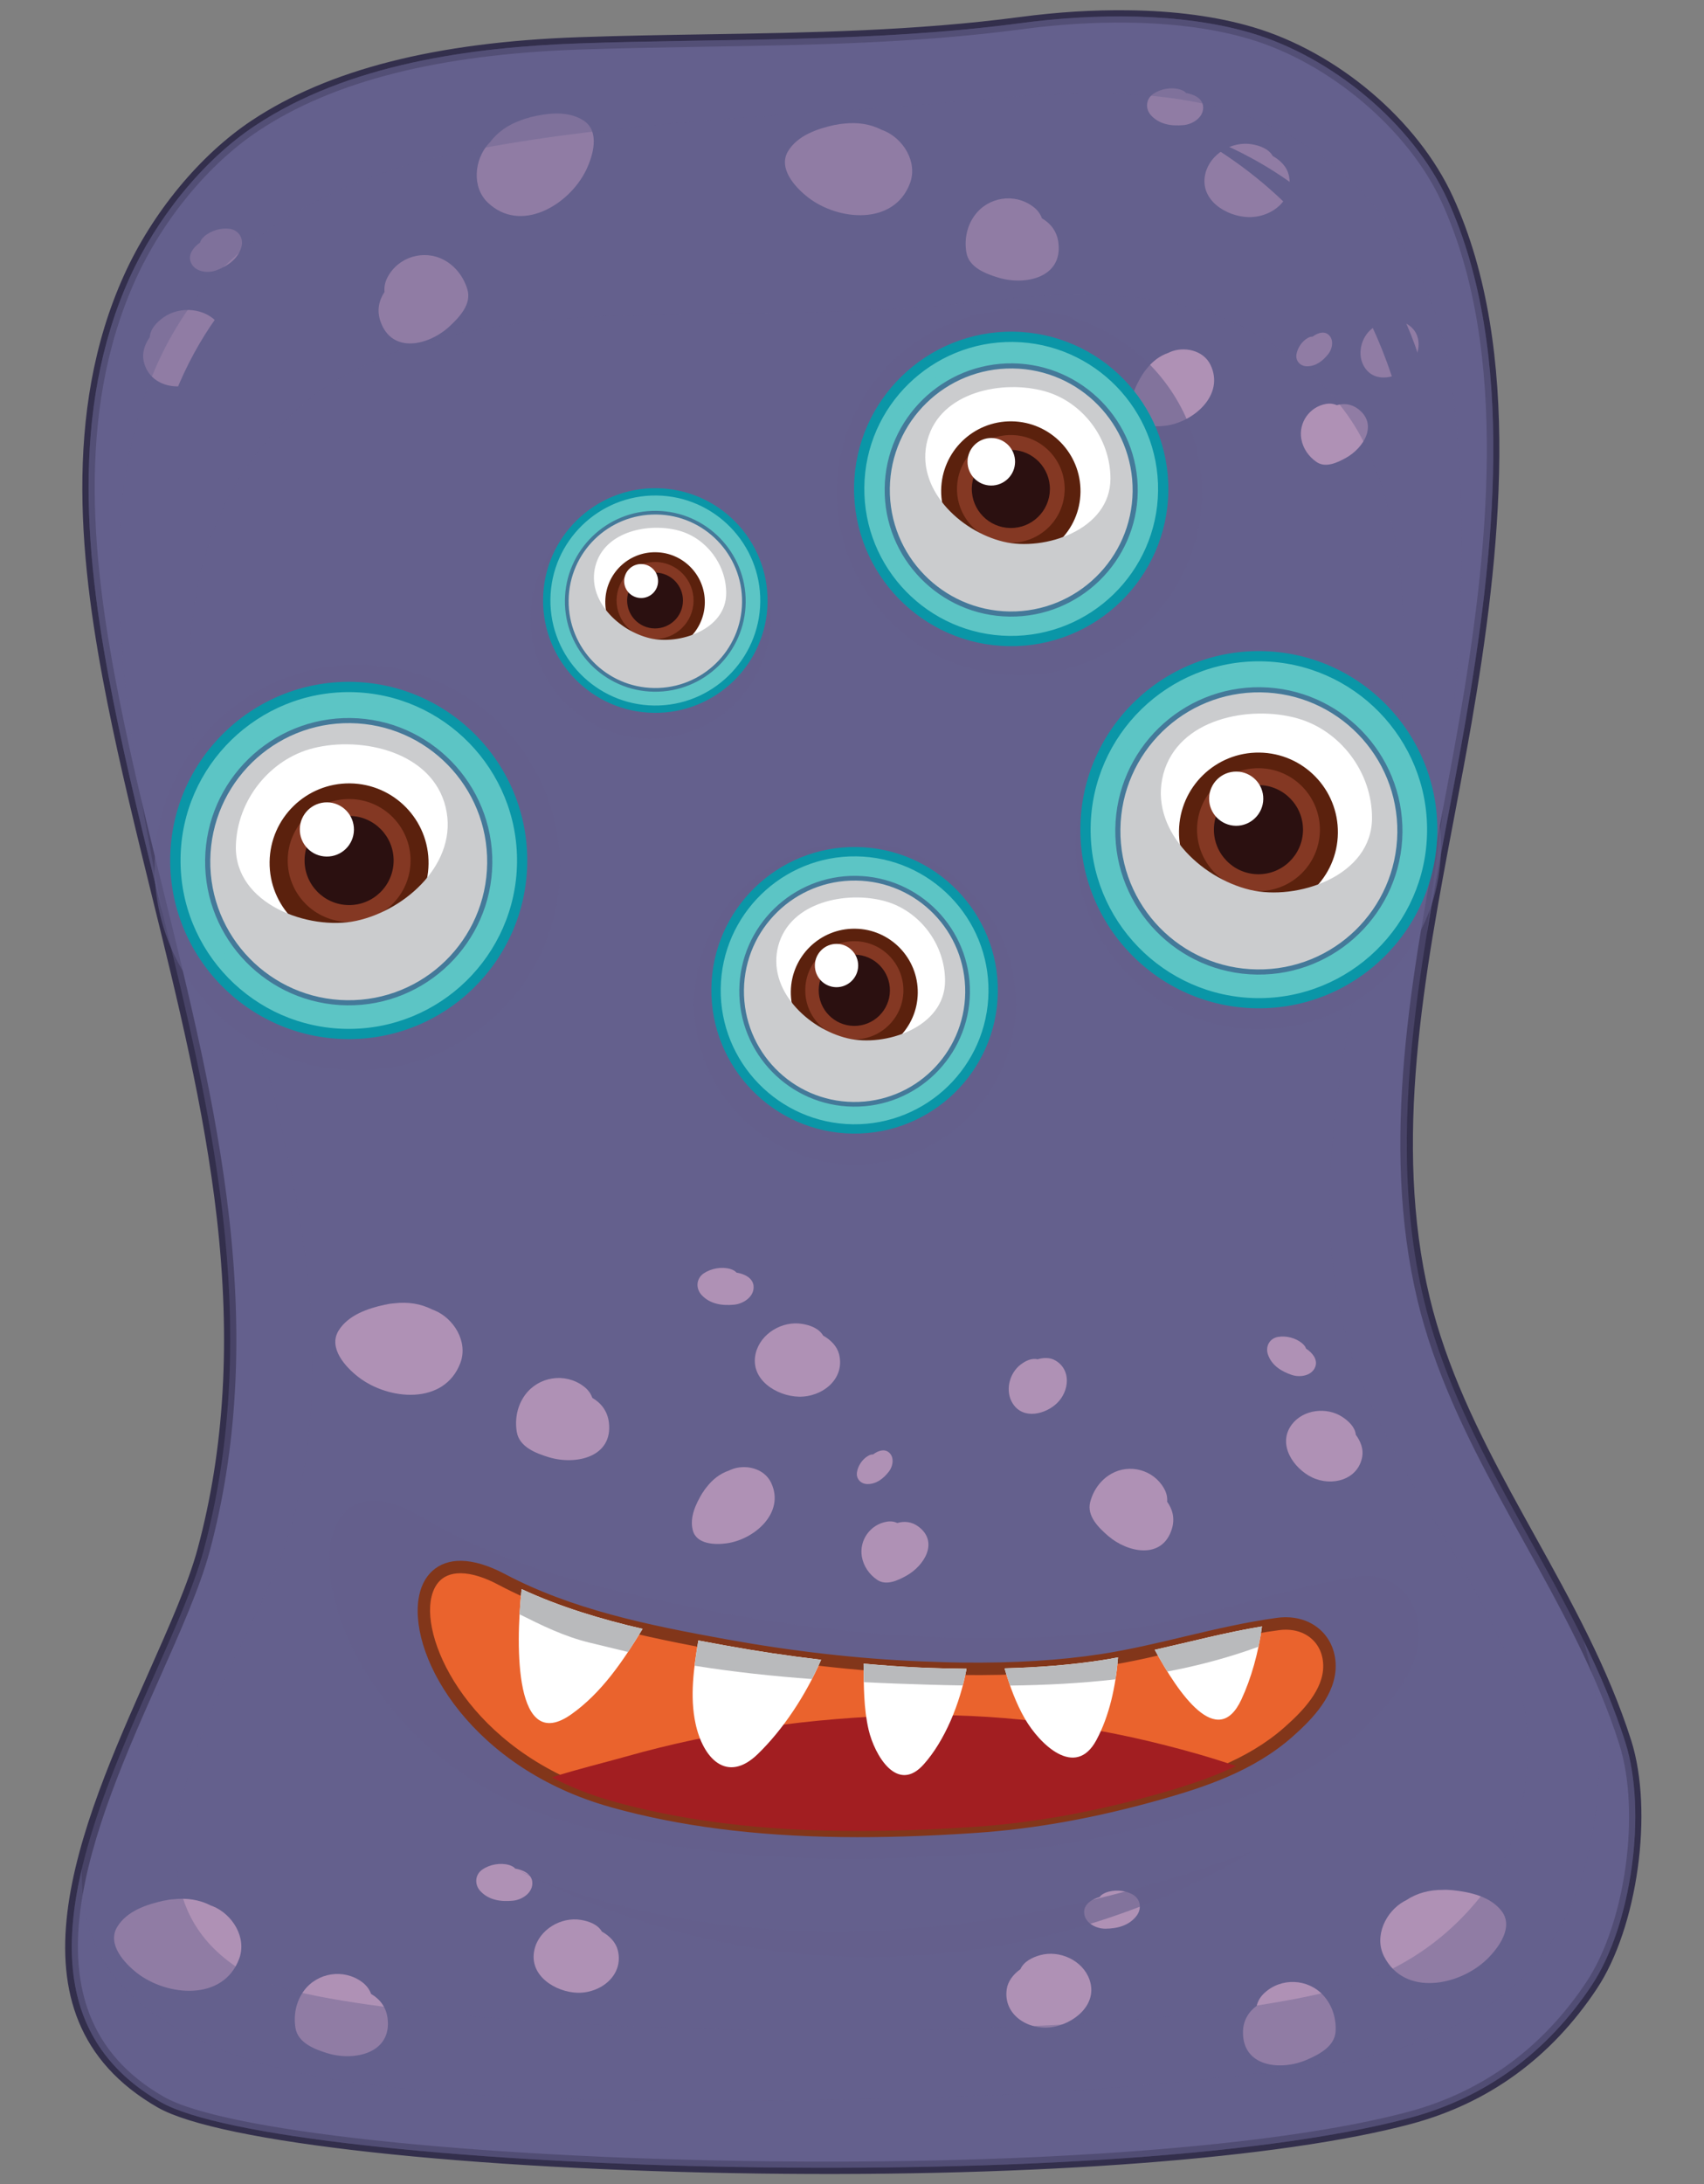 <?xml version="1.0" encoding="utf-8"?>
<!-- Generator: Adobe Illustrator 25.3.1, SVG Export Plug-In . SVG Version: 6.00 Build 0)  -->
<svg version="1.1" id="Layer_1" xmlns="http://www.w3.org/2000/svg" xmlns:xlink="http://www.w3.org/1999/xlink" x="0px" y="0px"
	 viewBox="0 0 390.35 500" style="enable-background:new 0 0 390.35 500;" xml:space="preserve">
<rect x="0" y="0" width="390.35" height="500" fill="#808080" stroke="none"/>
<style type="text/css">
	.st0{fill:#64608D;}
	.st1{fill:#332F4C;}
	.st2{opacity:0.6;fill:#64608D;}
	.st3{fill:#EA632D;}
	.st4{fill:#82361A;}
	.st5{fill:#A21E21;}
	.st6{fill:#FFFFFF;}
	.st7{fill:#B9BABC;}
	.st8{fill:#AF91B5;}
	.st9{opacity:0.7;}
	.st10{opacity:0.8;fill:#64608D;}
	.st11{opacity:0.7;fill:#64608D;}
	.st12{fill:#5CC5C5;}
	.st13{fill:#0A96A7;}
	.st14{fill:#447999;}
	.st15{fill:#5B210D;}
	.st16{fill:#843823;}
	.st17{fill:#2B1010;}
	.st18{fill:#CBCCCE;}
</style>
<g>
	<g>
		<g>
			<g>
				<g>
					<path class="st0" d="M344.84,342.21c-7.78-14.35-14.92-28.96-18.73-44.97c-10.19-42.81,2.29-89.73,9.59-131.97
						c6.38-36.88,12.04-84.34-4.13-119.63c-7.99-17.43-26.51-32.67-45.03-38.11c-16.15-4.74-36.09-4.43-52.64-2.24
						c-33.68,4.49-67.3,3.46-101.12,4.64c-24.91,0.87-53.12,4.75-74.35,18.85c-12.16,8.08-22.69,21.47-28.71,34.78
						c-13.79,30.49-10.07,65.15-3.74,96.96c7.85,39.45,20.5,78.01,25.1,118.07c2.92,25.54,2.29,51.34-4.42,76.25
						c-9.01,33.46-56.87,99.33-9.84,126.37c27.44,15.77,215.74,22.38,286.08,3.63c17.59-4.69,31.64-15.14,41.76-30.39
						c9.12-13.74,12.7-39.78,7.68-55.6C365.96,378.77,354.86,360.71,344.84,342.21z"/>
					<path class="st1" d="M174.19,497.57c0,0,0,0-0.01,0c-67.3-0.87-124.07-7.1-138.07-15.14c-36.88-21.2-17.58-64.63-2.07-99.53
						c4.69-10.56,9.13-20.53,11.25-28.43c6.15-22.87,7.58-47.64,4.37-75.73c-2.86-25.01-8.99-49.88-14.93-73.92
						c-3.54-14.39-7.21-29.27-10.15-44.03c-6.11-30.68-10.42-66.31,3.84-97.82c6.47-14.29,17.39-27.51,29.22-35.37
						C75.25,15.9,99.82,9.65,132.73,8.51c9.67-0.34,19.48-0.5,28.96-0.65c23.63-0.38,48.05-0.79,72.01-3.97
						c8.44-1.12,16.75-1.64,24.69-1.54c10.78,0.13,20.38,1.43,28.54,3.83c19.43,5.7,37.87,21.33,45.92,38.89
						c16.14,35.19,10.75,82.86,4.25,120.46c-1.2,6.91-2.54,13.97-3.89,21.11c-6.97,36.76-14.17,74.78-5.72,110.28
						c3.85,16.14,11.21,30.99,18.59,44.62c1.83,3.37,3.69,6.72,5.55,10.08c8.25,14.87,16.79,30.25,22.05,46.82
						c5.14,16.21,1.47,42.75-7.86,56.8c-10.49,15.81-24.82,26.23-42.59,30.98C293.51,494.14,237.77,498.39,174.19,497.57z
						 M258.36,5.18c-7.81-0.11-15.99,0.41-24.28,1.52c-24.14,3.21-48.64,3.6-72.35,3.99c-9.47,0.16-19.27,0.32-28.92,0.65
						c-32.37,1.12-56.45,7.22-73.61,18.61C47.8,37.53,37.26,50.3,30.99,64.14c-13.92,30.77-9.65,65.85-3.63,96.1
						c2.92,14.7,6.57,29.55,10.12,43.9c5.94,24.14,12.1,49.1,14.98,74.29c3.25,28.45,1.8,53.56-4.45,76.77
						c-2.19,8.12-6.66,18.19-11.4,28.85c-15.05,33.86-33.78,76,0.88,95.93c13.62,7.82,69.84,13.89,136.7,14.76
						c63.36,0.81,118.79-3.39,148.3-11.27c17.08-4.55,30.86-14.6,40.95-29.8c8.93-13.45,12.44-38.87,7.5-54.38
						c-5.17-16.29-13.64-31.54-21.82-46.3c-1.87-3.36-3.73-6.73-5.56-10.1c-7.48-13.81-14.94-28.84-18.87-45.32
						c-8.59-36.09-1.32-74.41,5.69-111.47c1.35-7.11,2.69-14.16,3.88-21.06c6.45-37.19,11.79-84.3-4.02-118.8
						c-7.61-16.6-25.76-31.95-44.15-37.35C278.22,6.56,268.88,5.32,258.36,5.18z"/>
				</g>
				<path class="st2" d="M212.01,374.63c-18.04-0.81-36.04-3.23-53.73-6.82c-20.77-4.21-42.48-9.13-61.3-20.36
					c-35.57-21.21-28.23,50.51,30.37,68.92c32.12,10.08,66.73,10.31,99.8,7.78c17.27-1.32,34.19-5.05,50.82-10.4
					c12.89-4.13,25.62-9.08,35.81-19.29c5.17-5.19,11.35-12.28,11.26-20.66c-0.08-8.91-6.56-14.02-14.1-12.88
					c-16.39,2.46-32.18,8.47-48.51,11.33C245.84,375.14,228.75,375.4,212.01,374.63z"/>
				<g>
					<g>
						<g>
							<path class="st3" d="M210.62,381.74c-14.99-0.63-29.96-2.44-44.66-5.1c-17.27-3.12-35.32-6.77-50.96-15.05
								c-29.58-15.65-23.39,37.13,25.32,50.74c26.71,7.47,55.47,7.7,82.94,5.86c14.36-0.96,28.41-3.68,42.22-7.59
								c10.7-3.02,21.27-6.66,29.72-14.16c4.3-3.79,9.42-9.02,9.34-15.18c-0.09-6.54-5.46-10.32-11.73-9.49
								c-13.63,1.79-26.73,6.19-40.3,8.27C238.72,382.15,224.54,382.33,210.62,381.74z"/>
							<path class="st4" d="M192.8,420.54c-20.03-0.26-37.32-2.49-52.86-6.83c-31.51-8.81-46.06-33.71-44.08-47.55
								c0.81-5.62,4.46-8.93,9.78-8.86c2.91,0.04,6.29,1.05,10.03,3.03c15.29,8.09,32.63,11.67,50.55,14.91
								c15.28,2.77,30.24,4.48,44.47,5.07c3.16,0.12,6.33,0.24,9.51,0.28c12.06,0.15,22.55-0.49,32.1-1.95
								c6.32-0.98,12.69-2.48,18.82-3.95c6.99-1.65,14.22-3.37,21.51-4.35c7.51-0.97,13.25,3.85,13.35,10.9
								c0.08,6.64-5.2,12.18-9.82,16.26c-9,7.99-20.35,11.65-30.27,14.46c-14.97,4.22-28.87,6.73-42.52,7.64
								C212.11,420.36,202.11,420.66,192.8,420.54z M105.6,360.15c-4.96-0.07-6.51,3.45-6.95,6.43
								c-1.62,11.26,11.05,35.74,42.05,44.4c15.3,4.27,32.34,6.48,52.12,6.73c9.24,0.12,19.17-0.19,30.35-0.93
								c13.44-0.9,27.17-3.36,41.93-7.54c9.63-2.71,20.6-6.26,29.17-13.85c4.16-3.67,8.93-8.61,8.85-14.1
								c-0.07-5.37-4.35-8.89-10.14-8.11c-7.15,0.94-14.29,2.63-21.22,4.29c-6.19,1.48-12.61,3-19.04,3.99
								c-9.71,1.49-20.37,2.14-32.58,1.98c-3.21-0.04-6.41-0.14-9.6-0.28c-14.35-0.6-29.44-2.32-44.85-5.11
								c-18.14-3.29-35.73-6.92-51.37-15.19C111.01,361.08,108.06,360.18,105.6,360.15z"/>
						</g>
						<path class="st5" d="M266.43,399.39c-19.16-4.84-38.94-7.22-58.73-6.72c-21.72,0.54-43.56,3.54-64.48,9.49
							c-4.59,1.3-10.66,2.75-16.83,4.7c4.19,2.17,8.81,4.05,13.93,5.48c26.71,7.47,55.47,7.7,82.94,5.86
							c14.36-0.96,28.41-3.68,42.22-7.59c6.05-1.71,12.06-3.65,17.67-6.33C277.48,402.33,271.79,400.74,266.43,399.39z"/>
						<g>
							<path class="st6" d="M130.83,392.47c6.94-4.89,11.89-12.19,16.37-19.59c-9.52-2.2-18.93-5.03-27.71-9.1
								C118.04,377.37,117.98,401.51,130.83,392.47z"/>
							<path class="st6" d="M159.32,394.5c1.71,8.05,7.2,13.86,14.24,7.07c5.78-5.58,11.05-13.52,14.54-21.62
								c-7.43-0.86-14.81-1.97-22.13-3.3c-1.98-0.36-3.99-0.73-6-1.11C158.91,381.91,158.01,388.39,159.32,394.5z"/>
							<path class="st6" d="M198.99,396.02c1.35,5.72,6.53,14.71,12.62,7.87c4.81-5.38,8.31-13.86,9.81-21.88
								c-3.61-0.04-7.21-0.12-10.79-0.28c-4.28-0.19-8.54-0.51-12.81-0.89C197.87,385.94,197.84,391.08,198.99,396.02z"/>
							<path class="st6" d="M234.8,393.48c3.32,5.74,11.55,13.85,16.37,4.84c2.94-5.49,4.42-12.2,4.95-18.92
								c-1.2,0.22-2.4,0.45-3.61,0.63c-7.38,1.14-14.88,1.68-22.39,1.88C231.31,385.95,232.73,389.9,234.8,393.48z"/>
							<path class="st6" d="M284.37,389.06c2.26-4.84,3.92-10.77,4.72-16.74c-8.26,1.36-16.39,3.52-24.56,5.35
								C269.97,387.7,278.91,400.74,284.37,389.06z"/>
						</g>
					</g>
					<g>
						<path class="st7" d="M135,376.02c2.95,0.71,5.91,1.44,8.87,2.15c1.15-1.74,2.25-3.52,3.33-5.29
							c-9.52-2.2-18.93-5.03-27.71-9.1c-0.2,1.77-0.36,3.72-0.48,5.76C124.11,372.08,129.14,374.59,135,376.02z"/>
						<path class="st7" d="M185.99,384.37c0.75-1.46,1.47-2.94,2.11-4.42c-7.43-0.86-14.81-1.97-22.13-3.3
							c-1.98-0.36-3.99-0.73-6-1.11c-0.32,1.92-0.62,3.84-0.84,5.78C168.03,382.75,177.01,383.7,185.99,384.37z"/>
						<path class="st7" d="M212.89,385.66c2.54,0.08,5.1,0.13,7.65,0.17c0.34-1.27,0.65-2.56,0.88-3.81
							c-3.61-0.04-7.21-0.12-10.79-0.28c-4.28-0.19-8.54-0.51-12.81-0.89c0.02,1.41,0.04,2.82,0.07,4.23
							C202.87,385.33,207.88,385.51,212.89,385.66z"/>
						<path class="st7" d="M255.54,384.43c0.25-1.66,0.45-3.33,0.58-5.02c-1.2,0.22-2.4,0.45-3.61,0.63
							c-7.38,1.14-14.88,1.68-22.39,1.88c0.38,1.33,0.82,2.64,1.28,3.94C239.49,385.76,247.56,385.35,255.54,384.43z"/>
						<path class="st7" d="M288.29,376.97c0.33-1.54,0.6-3.08,0.8-4.65c-8.26,1.36-16.39,3.52-24.56,5.35
							c0.88,1.62,1.84,3.33,2.88,4.98C274.5,381.31,281.48,379.45,288.29,376.97z"/>
					</g>
				</g>
			</g>
		</g>
		<path class="st8" d="M176.64,339.42c-1.62-3.41-6.11-4.35-9.33-2.93c-0.1,0.04-0.22,0.11-0.33,0.15
			c-2.08,0.71-3.75,2.05-5.08,3.76c-0.32,0.37-0.6,0.77-0.84,1.17c-0.04,0.07-0.09,0.12-0.13,0.16c-1.52,2.5-3.01,5.62-2.22,8.6
			c0.85,3.24,5.17,3.34,7.81,2.96C172.87,352.39,179.9,346.25,176.64,339.42z"/>
		<path class="st8" d="M203.55,332.42c-1.04-0.8-2.48-0.29-3.54,0.53c-0.31-0.04-0.7,0.07-1.15,0.33c-1.31,0.75-2.29,2.23-2.54,3.69
			c-0.27,1.52,0.85,2.74,2.35,2.76c2.06,0.04,3.67-1.23,4.9-2.79C204.58,335.69,204.97,333.51,203.55,332.42z"/>
		<path class="st8" d="M210.41,349.48c-1.55-1.16-3.25-1.3-4.85-0.84c-0.69-0.32-1.5-0.45-2.43-0.29c-3.8,0.63-6.34,4.27-5.7,8
			c0.38,2.19,1.7,4.07,3.5,5.3c2.09,1.43,4.8,0.13,6.73-0.95C211.73,358.42,215.09,353,210.41,349.48z"/>
		<path class="st8" d="M241.75,311.43c-1.18-0.69-2.64-0.68-4.08-0.26c-1.36-0.34-2.76,0.38-3.83,1.18
			c-2.69,2.02-3.66,6.15-1.82,8.98c2.42,3.75,7.54,2.41,10.16-0.16C244.96,318.43,245.45,313.57,241.75,311.43z"/>
		<path class="st8" d="M301.35,312.75c0.5-1.61-0.74-3.1-2.18-4.04c-0.09-0.38-0.39-0.79-0.9-1.22c-1.47-1.23-3.68-1.77-5.53-1.44
			c-1.93,0.35-2.91,2.21-2.28,4.03c0.85,2.49,3.08,3.87,5.47,4.67C297.88,315.4,300.66,314.92,301.35,312.75z"/>
		<path class="st8" d="M268.46,349.97c0.72-2.38,0.15-4.47-1.09-6.19c0.08-0.97-0.12-2-0.71-3.04c-2.42-4.29-7.9-5.75-12.1-3.35
			c-2.46,1.4-4.14,3.8-4.83,6.51c-0.79,3.14,1.94,5.81,4.07,7.66C258.3,355.47,266.28,357.12,268.46,349.97z"/>
		<path class="st8" d="M312.06,333.46c0.3-1.73-0.34-3.47-1.47-5.01c-0.18-1.77-1.66-3.15-3.08-4.08
			c-3.59-2.37-8.97-1.72-11.57,1.71c-3.45,4.56,0.41,10.11,4.64,12.13C305.06,340.36,311.11,338.81,312.06,333.46z"/>
		<path class="st8" d="M105.47,311.98c1.8-4.86-1.53-10.21-6-12.04c-0.15-0.05-0.32-0.11-0.46-0.17c-2.68-1.37-5.61-1.76-8.58-1.43
			c-0.67,0.04-1.33,0.13-1.96,0.29c-0.1,0.02-0.2,0.02-0.29,0.04c-3.93,0.85-8.43,2.37-10.64,5.97c-2.39,3.96,1.62,8.31,4.53,10.57
			C89.02,320.61,101.82,321.72,105.47,311.98z"/>
		<path class="st8" d="M172.62,294.32c-0.21-1.79-2.08-2.7-3.91-3c-0.27-0.34-0.75-0.62-1.42-0.83c-1.99-0.57-4.4-0.12-6.07,1
			c-1.75,1.19-1.89,3.46-0.49,4.97c1.94,2.09,4.72,2.47,7.44,2.21C170.37,298.46,172.89,296.76,172.62,294.32z"/>
		<path class="st8" d="M139.48,325.61c-0.33-2.64-1.82-4.45-3.79-5.61c-0.34-0.98-0.99-1.91-2.04-2.68c-4.25-3.16-10.27-2.2-13.36,2
			c-1.8,2.45-2.4,5.56-1.9,8.5c0.58,3.45,4.45,4.89,7.34,5.77C131.89,335.46,140.46,333.59,139.48,325.61z"/>
		<path class="st8" d="M192.22,310.03c-0.46-1.83-1.87-3.27-3.66-4.29c-0.96-1.66-3.01-2.39-4.82-2.68
			c-4.55-0.75-9.57,2.24-10.63,6.77c-1.4,5.98,4.82,9.77,9.87,9.9C188.34,319.85,193.62,315.72,192.22,310.03z"/>
		<path class="st8" d="M277.31,83.55c-1.61-3.4-6.11-4.35-9.32-2.94c-0.1,0.04-0.21,0.11-0.33,0.16c-2.08,0.71-3.74,2.04-5.07,3.76
			c-0.32,0.38-0.6,0.76-0.85,1.17c-0.03,0.07-0.08,0.12-0.12,0.18c-1.52,2.49-3.01,5.62-2.22,8.58c0.85,3.26,5.17,3.34,7.81,2.97
			C273.55,96.51,280.57,90.37,277.31,83.55z"/>
		<path class="st8" d="M304.23,76.54c-1.04-0.79-2.48-0.28-3.55,0.53c-0.32-0.04-0.7,0.07-1.15,0.33c-1.3,0.75-2.28,2.24-2.54,3.69
			c-0.26,1.5,0.85,2.73,2.36,2.76c2.07,0.04,3.67-1.23,4.91-2.78C305.26,79.82,305.65,77.64,304.23,76.54z"/>
		<path class="st8" d="M311.09,93.6c-1.56-1.16-3.25-1.3-4.85-0.85c-0.69-0.31-1.51-0.44-2.44-0.29c-3.8,0.64-6.34,4.27-5.7,8
			c0.37,2.19,1.7,4.07,3.49,5.3c2.09,1.43,4.8,0.13,6.73-0.94C312.41,102.55,315.77,97.12,311.09,93.6z"/>
		<path class="st8" d="M322.34,74.2c-1.19-0.67-2.64-0.67-4.08-0.26c-1.35-0.33-2.76,0.39-3.83,1.18c-2.7,2.01-3.66,6.14-1.83,8.97
			c2.43,3.77,7.55,2.41,10.17-0.16C325.54,81.2,326.03,76.34,322.34,74.2z"/>
		<path class="st8" d="M208.46,41.95c1.81-4.86-1.53-10.2-5.99-12.05c-0.15-0.04-0.34-0.11-0.47-0.17
			c-2.69-1.38-5.61-1.76-8.58-1.44c-0.67,0.04-1.33,0.14-1.96,0.28c-0.1,0.02-0.2,0.02-0.29,0.04c-3.91,0.86-8.42,2.37-10.63,5.98
			c-2.39,3.96,1.63,8.31,4.53,10.57C192.01,50.58,204.8,51.69,208.46,41.95z"/>
		<path class="st8" d="M275.6,24.3c-0.19-1.79-2.08-2.71-3.9-3.01c-0.26-0.34-0.74-0.61-1.43-0.82c-1.98-0.58-4.39-0.13-6.07,1.01
			c-1.74,1.19-1.89,3.46-0.49,4.96c1.94,2.08,4.72,2.46,7.43,2.2C273.35,28.43,275.87,26.74,275.6,24.3z"/>
		<path class="st8" d="M242.46,55.58c-0.32-2.65-1.81-4.45-3.78-5.61c-0.34-0.97-0.99-1.91-2.04-2.68c-4.25-3.17-10.27-2.21-13.35,2
			c-1.81,2.45-2.41,5.55-1.91,8.51c0.58,3.45,4.45,4.88,7.34,5.76C234.88,65.43,243.45,63.56,242.46,55.58z"/>
		<path class="st8" d="M295.21,39.99c-0.46-1.83-1.86-3.27-3.65-4.28c-0.96-1.67-3-2.39-4.82-2.69c-4.55-0.75-9.57,2.24-10.63,6.77
			c-1.4,5.99,4.82,9.78,9.87,9.91C291.33,49.84,296.61,45.69,295.21,39.99z"/>
		<path class="st8" d="M54.78,448.42c1.82-4.85-1.53-10.2-6-12.03c-0.14-0.06-0.32-0.12-0.46-0.17c-2.69-1.38-5.61-1.78-8.57-1.44
			c-0.67,0.03-1.33,0.13-1.97,0.28c-0.1,0.02-0.19,0.02-0.28,0.04c-3.92,0.86-8.44,2.37-10.64,5.99c-2.4,3.95,1.62,8.3,4.52,10.57
			C38.34,457.05,51.12,458.15,54.78,448.42z"/>
		<path class="st8" d="M121.93,430.76c-0.2-1.79-2.09-2.71-3.91-3c-0.26-0.35-0.75-0.62-1.42-0.83c-1.99-0.56-4.39-0.12-6.07,1.02
			c-1.74,1.18-1.89,3.45-0.48,4.97c1.94,2.08,4.72,2.46,7.43,2.19C119.67,434.91,122.2,433.21,121.93,430.76z"/>
		<path class="st8" d="M88.79,462.05c-0.33-2.64-1.81-4.45-3.79-5.61c-0.34-0.98-1-1.91-2.03-2.69c-4.25-3.16-10.28-2.2-13.37,2
			c-1.79,2.46-2.4,5.56-1.91,8.52c0.59,3.44,4.46,4.88,7.36,5.77C81.21,471.9,89.77,470.04,88.79,462.05z"/>
		<path class="st8" d="M141.53,446.47c-0.45-1.83-1.86-3.29-3.65-4.29c-0.96-1.66-3-2.38-4.82-2.68c-4.57-0.75-9.57,2.24-10.62,6.77
			c-1.41,5.98,4.82,9.77,9.87,9.91C137.65,456.31,142.93,452.16,141.53,446.47z"/>
		<path class="st8" d="M340.66,448.48c2.63-2.57,6.15-7.33,3.33-11c-2.58-3.35-7.24-4.36-11.23-4.78c-0.09-0.02-0.19,0-0.29-0.02
			c-0.64-0.06-1.31-0.09-1.98-0.05c-3-0.01-5.86,0.7-8.37,2.37c-0.13,0.08-0.3,0.15-0.43,0.22c-4.24,2.33-6.98,8.01-4.64,12.63
			C321.75,457.12,334.34,454.62,340.66,448.48z"/>
		<path class="st8" d="M248.35,437.7c0-1.82,1.78-2.94,3.56-3.43c0.22-0.38,0.67-0.7,1.32-0.98c1.91-0.78,4.35-0.61,6.14,0.34
			c1.87,0.99,2.26,3.23,1.03,4.89c-1.7,2.27-4.41,2.97-7.13,3C251.06,441.55,248.35,440.14,248.35,437.7z"/>
		<path class="st8" d="M299.28,471.56c2.79-1.2,6.48-3.05,6.68-6.54c0.17-2.98-0.77-5.99-2.83-8.26c-3.52-3.82-9.62-4.12-13.5-0.51
			c-0.95,0.89-1.5,1.88-1.74,2.91c-1.83,1.35-3.11,3.32-3.15,5.98C284.64,473.18,293.35,474.09,299.28,471.56z"/>
		<path class="st8" d="M230.61,455.44c0.25-1.87,1.48-3.45,3.15-4.66c0.77-1.75,2.73-2.71,4.5-3.2c4.46-1.24,9.75,1.17,11.31,5.57
			c2.06,5.79-3.71,10.24-8.73,10.92C235.55,464.8,229.83,461.26,230.61,455.44z"/>
		<path class="st8" d="M134.21,39.05c1.62-3.3,3.34-8.98-0.56-11.48c-3.56-2.29-8.27-1.68-12.18-0.74c-0.09,0.03-0.17,0.08-0.27,0.1
			c-0.63,0.15-1.27,0.35-1.89,0.6c-2.83,1.01-5.28,2.64-7.09,5.06c-0.1,0.12-0.22,0.23-0.34,0.35c-3.21,3.61-3.87,9.89-0.12,13.45
			C119.31,53.55,130.32,46.95,134.21,39.05z"/>
		<path class="st8" d="M43.66,59.92c-0.61-1.7,0.69-3.35,2.19-4.41c0.08-0.43,0.39-0.88,0.92-1.37c1.53-1.37,3.89-2.04,5.89-1.75
			c2.09,0.3,3.23,2.28,2.61,4.26c-0.83,2.71-3.16,4.27-5.71,5.23C47.5,62.65,44.48,62.24,43.66,59.92z"/>
		<path class="st8" d="M102.99,74.7c2.22-2.07,5.07-5.05,4.09-8.41c-0.84-2.86-2.74-5.39-5.44-6.82
			c-4.61-2.42-10.45-0.65-12.89,4.05c-0.6,1.16-0.77,2.29-0.66,3.31c-1.27,1.91-1.81,4.17-0.95,6.7
			C89.76,81.15,98.28,79.08,102.99,74.7z"/>
		<path class="st8" d="M32.9,82.62c-0.39-1.85,0.24-3.76,1.41-5.45c0.13-1.92,1.66-3.46,3.16-4.52c3.78-2.67,9.59-2.17,12.52,1.43
			c3.88,4.77-0.06,10.9-4.54,13.22C40.7,89.76,34.13,88.35,32.9,82.62z"/>
		<path class="st0" d="M103.84,346.02c0,0,88.77,45.11,197,11.04C300.83,357.07,209.06,380,103.84,346.02z"/>
		<g class="st9">
			<path class="st2" d="M372.33,398.85c-6.37-20.08-17.47-38.14-27.49-56.63c-7.78-14.35-14.92-28.96-18.73-44.97
				c-10.19-42.81,2.29-89.73,9.59-131.97c6.38-36.88,12.04-84.34-4.13-119.63c-7.99-17.43-26.51-32.67-45.03-38.11
				c-16.15-4.74-36.09-4.43-52.64-2.24c-33.68,4.49-67.3,3.46-101.12,4.64c-24.91,0.87-53.12,4.75-74.35,18.85
				c-12.16,8.08-22.69,21.47-28.71,34.78c-13.79,30.49-10.07,65.15-3.74,96.96c7.85,39.45,20.5,78.01,25.1,118.07
				c2.92,25.54,2.29,51.34-4.42,76.25c-9.01,33.46-56.87,99.33-9.84,126.37c27.44,15.77,215.74,22.38,286.08,3.63
				c17.59-4.69,31.64-15.14,41.76-30.39C373.77,440.7,377.35,414.66,372.33,398.85z M341.38,431.22
				c-8.73,12.3-20.88,20.72-36.09,24.5c-60.8,15.1-223.58,9.61-247.32-3.14c-40.68-21.85,0.65-74.96,8.42-101.97
				c5.78-20.09,6.3-40.92,3.75-61.52c-4-32.34-14.97-63.46-21.78-95.3c-5.49-25.68-8.75-53.65,3.16-78.25
				c5.19-10.72,14.28-21.51,24.8-28.03c18.34-11.37,42.73-14.48,64.26-15.16c29.24-0.93,58.3-0.08,87.42-3.66
				c14.3-1.77,31.55-1.99,45.51,1.84c16.02,4.41,32.04,16.72,38.95,30.8c14.02,28.49,9.15,66.78,3.66,96.53
				c-6.28,34.1-17.02,71.95-8.2,106.5c3.32,12.93,9.51,24.71,16.24,36.3c8.69,14.93,18.28,29.52,23.81,45.74
				C352.32,399.13,349.25,420.15,341.38,431.22z"/>
			<path class="st10" d="M37.25,209.13c-3.36-17.41-6.81-34.81-8.6-52.49c-3-29.67-2.84-61.97,15.32-87.06
				c13.67-18.9,37.11-29.62,59.36-34.26c33.57-7.01,69.19-8.4,103.33-11c29.2-2.23,64.66-8.31,91.16,8.1
				c19.09,11.83,31.2,31.56,34.49,53.75c5.25,35.46,1.67,73.62-3.04,108.96c-0.83,6.14-1.66,12.31-2.4,18.47
				c2.71-16.47,6.11-32.72,8.81-48.34c6.38-36.88,12.04-84.34-4.13-119.63c-7.99-17.43-26.51-32.67-45.03-38.11
				c-16.15-4.74-36.09-4.43-52.64-2.24c-33.68,4.49-67.3,3.46-101.12,4.64c-24.91,0.87-53.12,4.75-74.35,18.85
				c-12.16,8.08-22.69,21.47-28.71,34.78c-13.79,30.49-10.07,65.15-3.74,96.96C29.21,176.82,33.27,192.97,37.25,209.13z"/>
			<path class="st11" d="M372.33,398.85c-2.56-8.04-5.89-15.76-9.6-23.33c2.16,7.45,3.61,15.1,3.63,23.21
				c0.07,21.87-4.15,44.04-22.43,58.26c-19.55,15.23-42.89,16.26-66.62,18.84c-31.78,3.48-63.81,4.69-95.78,4.99
				c-30.05,0.28-60.65,0.36-90.57-2.93c-19.47-2.13-39.86-5.54-56.11-17.19c-12.33-8.86-16.3-20.32-16.12-32.86
				c-5,21.31-3.01,41.25,18.07,53.36c27.44,15.77,215.74,22.38,286.08,3.63c17.59-4.69,31.64-15.14,41.76-30.39
				C373.77,440.7,377.35,414.66,372.33,398.85z"/>
		</g>
		<path class="st0" d="M104.25,38.99c0,0-62.51,7.7-70.49,77.09c0,0-3.11,21.23,1.45,52.49C35.21,168.57,23.01,69.85,104.25,38.99z"
			/>
		<path class="st0" d="M270.83,29.6c0,0,58.91,14.58,58.53,81.89c0,0,0.52,20.66-7.45,50.05C321.91,161.54,344.97,68.5,270.83,29.6z
			"/>
		<path class="st2" d="M118.03,427.76c0,0,65.14,34.87,169.19-4.21C287.22,423.55,211.36,475.77,118.03,427.76z"/>
		<path class="st0" d="M131.15,427.93c0,0,78.37,25.83,149.01-8.02C280.17,419.91,218.9,442.53,131.15,427.93z"/>
	</g>
	<g>
		<path class="st2" d="M128.3,199.2c-0.33,25.65-21.39,46.17-47.05,45.84c-25.65-0.34-46.17-21.38-45.84-47.04
			c0.33-25.65,21.4-46.18,47.05-45.84C108.1,152.49,128.63,173.55,128.3,199.2z"/>
		<path class="st2" d="M232.73,230.2c-0.26,20.36-16.98,36.66-37.34,36.39c-20.36-0.26-36.66-16.97-36.39-37.34
			c0.26-20.36,16.98-36.65,37.34-36.4C216.7,193.13,232.98,209.85,232.73,230.2z"/>
		<path class="st2" d="M330.1,194.34c-0.29,23.11-19.26,41.6-42.36,41.3c-23.11-0.3-41.59-19.26-41.29-42.37
			c0.29-23.09,19.26-41.59,42.37-41.29C311.91,152.28,330.4,171.25,330.1,194.34z"/>
		<path class="st2" d="M275.36,113.28c-0.3,23.11-19.27,41.59-42.38,41.3c-23.09-0.3-41.58-19.26-41.28-42.38
			c0.29-23.1,19.26-41.59,42.37-41.29C257.17,71.21,275.65,90.18,275.36,113.28z"/>
		<path class="st2" d="M176.55,141.91c-0.2,15.21-12.69,27.38-27.89,27.17c-15.2-0.19-27.37-12.68-27.17-27.88
			c0.2-15.21,12.69-27.37,27.89-27.18C164.58,114.22,176.73,126.7,176.55,141.91z"/>
		<g>
			<g>
				<g>
					<path class="st12" d="M119.61,197.49c-0.28,21.94-18.3,39.49-40.23,39.2c-21.93-0.29-39.48-18.29-39.21-40.23
						c0.29-21.93,18.3-39.48,40.23-39.2C102.33,157.55,119.88,175.56,119.61,197.49z"/>
					<path class="st13" d="M79.37,237.87c-22.56-0.29-40.66-18.87-40.38-41.42c0.3-22.54,18.88-40.65,41.43-40.36
						c22.54,0.29,40.64,18.88,40.36,41.41C120.48,220.05,101.9,238.17,79.37,237.87z M80.39,158.44
						c-21.25-0.27-38.77,16.8-39.03,38.04c-0.28,21.26,16.78,38.77,38.04,39.05c21.25,0.28,38.76-16.79,39.04-38.05
						C118.71,176.22,101.64,158.72,80.39,158.44z"/>
				</g>
				<g>
					<path class="st6" d="M111.59,197.66c-0.22,17.53-14.61,31.54-32.12,31.32c-17.52-0.22-31.54-14.61-31.31-32.12
						c0.23-17.51,14.6-31.53,32.12-31.31C97.81,165.77,111.83,180.15,111.59,197.66z"/>
					<path class="st14" d="M79.46,230.14c-18.13-0.23-32.7-15.18-32.47-33.3c0.24-18.14,15.18-32.7,33.32-32.47
						c18.14,0.23,32.69,15.18,32.47,33.3C112.54,215.81,97.6,230.38,79.46,230.14z M80.28,166.72
						c-16.84-0.22-30.72,13.31-30.94,30.15c-0.22,16.85,13.31,30.72,30.15,30.94c16.84,0.21,30.71-13.31,30.93-30.15
						C110.64,180.81,97.12,166.93,80.28,166.72z"/>
				</g>
				<g>
					<g>
						<path class="st15" d="M98.17,197.77c-0.12,10.06-8.38,18.1-18.44,17.97c-10.06-0.12-18.1-8.39-17.97-18.43
							c0.13-10.06,8.39-18.1,18.44-17.98C90.26,179.46,98.31,187.71,98.17,197.77z"/>
						<path class="st16" d="M94.05,197.17c-0.11,7.77-6.48,13.98-14.25,13.88c-7.77-0.1-13.99-6.48-13.89-14.25
							c0.1-7.77,6.47-13.98,14.25-13.88C87.93,183.01,94.14,189.4,94.05,197.17z"/>
						<path class="st17" d="M90.17,197.12c-0.07,5.63-4.69,10.15-10.33,10.07c-5.63-0.08-10.14-4.7-10.07-10.34
							c0.07-5.63,4.7-10.14,10.33-10.07C85.74,186.85,90.25,191.49,90.17,197.12z"/>
					</g>
					<path class="st6" d="M81.08,189.97c-0.04,3.42-2.85,6.17-6.28,6.11c-3.43-0.03-6.17-2.85-6.12-6.29
						c0.04-3.42,2.85-6.16,6.28-6.12C78.38,183.72,81.12,186.54,81.08,189.97z"/>
				</g>
				<path class="st18" d="M80.29,165.54c-17.52-0.23-31.89,13.8-32.12,31.31c-0.23,17.51,13.79,31.9,31.31,32.12
					c17.51,0.23,31.9-13.78,32.12-31.32C111.83,180.15,97.81,165.77,80.29,165.54z M81.55,210.81
					c-10.72,2.27-27.85-3.79-27.52-17.19c0.29-10.52,7.85-19.86,17.74-22.35c11.02-2.77,27.24,0.76,30.32,13.53
					C105.11,197.35,93.09,208.35,81.55,210.81z"/>
				<path class="st12" d="M88.5,161.22c0,0-1.55-0.29-4.28-0.33c-1.36-0.03-3.02,0.03-4.9,0.25c-1.87,0.24-3.97,0.57-6.2,1.21
					c-2.23,0.58-4.57,1.48-6.94,2.63c-2.33,1.22-4.73,2.63-6.96,4.42c-1.16,0.83-2.24,1.83-3.29,2.84l-0.82,0.77
					c-0.11,0.1-0.32,0.28-0.35,0.33l-0.38,0.44l-1.52,1.72l-0.76,0.86l-0.63,0.92l-1.26,1.83c-0.78,1.25-1.46,2.63-2.13,3.96
					c-1.16,2.79-2.17,5.67-2.52,8.64c-0.5,2.94-0.46,5.9-0.25,8.74c0.16,1.43,0.42,2.8,0.62,4.17c0.36,1.32,0.62,2.65,1.03,3.91
					c0.47,1.23,0.83,2.46,1.34,3.6c0.54,1.12,1.02,2.22,1.56,3.24c0.59,1,1.16,1.96,1.69,2.86c0.57,0.88,1.18,1.69,1.72,2.46
					c1.05,1.57,2.27,2.71,3.12,3.78c1.96,1.91,3.08,3,3.08,3s-0.31-0.25-0.89-0.68c-0.58-0.46-1.46-1.09-2.5-1.99
					c-0.96-1-2.29-2.06-3.5-3.57c-0.62-0.73-1.3-1.5-1.97-2.37c-0.6-0.9-1.23-1.85-1.9-2.84c-0.61-1.02-1.16-2.14-1.79-3.27
					c-0.59-1.16-1.04-2.42-1.58-3.67c-0.5-1.29-0.85-2.66-1.29-4.05c-0.3-1.41-0.6-2.86-0.8-4.35c-0.28-3-0.47-6.16,0.07-9.3
					c0.34-3.17,1.39-6.28,2.61-9.28c0.74-1.45,1.47-2.88,2.34-4.25l1.42-2.02l0.71-0.98l0.77-0.87l1.54-1.71l0.39-0.42
					c0.22-0.24,0.31-0.29,0.47-0.44l0.87-0.78c1.16-1.04,2.3-2.03,3.55-2.88c2.38-1.85,4.99-3.18,7.48-4.33
					c2.53-1.07,5.01-1.88,7.34-2.36c2.33-0.57,4.54-0.72,6.46-0.8c1.92-0.05,3.61,0.02,4.98,0.17C87,160.73,88.5,161.22,88.5,161.22
					z"/>
			</g>
			<g>
				<g>
					<g>
						<path class="st12" d="M248.67,189.42c-0.29,21.94,17.26,39.95,39.2,40.23c21.93,0.29,39.94-17.26,40.23-39.19
							c0.28-21.95-17.27-39.95-39.21-40.22C266.95,149.94,248.95,167.48,248.67,189.42z"/>
						<path class="st13" d="M287.85,230.82c-22.55-0.29-40.64-18.87-40.36-41.41c0.29-22.55,18.87-40.65,41.41-40.36
							c22.55,0.29,40.65,18.88,40.36,41.41C328.98,213,310.4,231.11,287.85,230.82z M288.88,151.39
							c-21.26-0.27-38.77,16.8-39.04,38.05c-0.28,21.25,16.79,38.76,38.04,39.05c21.25,0.27,38.77-16.8,39.03-38.05
							C327.2,169.18,310.12,151.66,288.88,151.39z"/>
					</g>
					<g>
						<path class="st6" d="M256.66,189.8c-0.22,17.52,13.79,31.91,31.31,32.12c17.52,0.23,31.9-13.78,32.13-31.31
							c0.22-17.52-13.8-31.9-31.31-32.12C271.27,158.27,256.89,172.28,256.66,189.8z"/>
						<path class="st14" d="M287.95,223.1c-18.14-0.22-32.69-15.19-32.46-33.32c0.24-18.13,15.18-32.7,33.31-32.46
							c18.14,0.24,32.7,15.18,32.47,33.32C321.03,208.76,306.09,223.33,287.95,223.1z M288.77,159.66
							c-16.84-0.21-30.72,13.32-30.94,30.15c-0.22,16.85,13.31,30.72,30.15,30.95c16.84,0.21,30.72-13.31,30.94-30.16
							C319.14,173.76,305.61,159.88,288.77,159.66z"/>
					</g>
					<g>
						<g>
							<path class="st15" d="M306.48,190.72c-0.12,10.06-8.38,18.1-18.44,17.97c-10.05-0.13-18.09-8.38-17.96-18.44
								c0.12-10.06,8.38-18.1,18.43-17.97C298.57,172.41,306.61,180.66,306.48,190.72z"/>
							<path class="st16" d="M302.36,190.11c-0.1,7.77-6.48,13.99-14.26,13.88c-7.76-0.09-13.97-6.48-13.88-14.25
								c0.1-7.78,6.48-13.99,14.25-13.88C296.23,175.96,302.45,182.34,302.36,190.11z"/>
							<path class="st17" d="M298.49,190.06c-0.08,5.63-4.7,10.14-10.34,10.07c-5.63-0.08-10.14-4.7-10.07-10.34
								c0.07-5.62,4.69-10.14,10.33-10.07C294.06,179.81,298.56,184.44,298.49,190.06z"/>
						</g>
						<path class="st6" d="M289.39,182.91c-0.04,3.42-2.86,6.17-6.29,6.13c-3.42-0.06-6.16-2.86-6.12-6.29
							c0.05-3.43,2.86-6.17,6.29-6.12C286.69,176.68,289.44,179.48,289.39,182.91z"/>
					</g>
					<path class="st18" d="M256.66,189.8c-0.22,17.52,13.79,31.91,31.31,32.12c17.52,0.23,31.9-13.78,32.13-31.31
						c0.22-17.52-13.8-31.9-31.31-32.12C271.27,158.27,256.89,172.28,256.66,189.8z M266.5,177.18c3.4-12.68,19.71-15.8,30.65-12.75
						c9.82,2.74,17.15,12.27,17.15,22.8c0,13.4-17.3,19.03-27.95,16.47C274.89,200.96,263.15,189.65,266.5,177.18z"/>
				</g>
				<path class="st12" d="M296.4,153.86c0,0-1.54-0.28-4.28-0.33c-1.36-0.03-3.02,0.04-4.9,0.25c-1.87,0.24-3.97,0.58-6.2,1.21
					c-2.23,0.57-4.57,1.48-6.94,2.62c-2.33,1.22-4.73,2.63-6.95,4.43c-1.17,0.84-2.24,1.83-3.3,2.85l-0.81,0.76
					c-0.12,0.11-0.33,0.29-0.36,0.34l-0.37,0.43l-1.52,1.72l-0.77,0.86l-0.62,0.92l-1.26,1.82c-0.78,1.26-1.45,2.63-2.13,3.97
					c-1.15,2.78-2.17,5.66-2.52,8.63c-0.5,2.94-0.45,5.91-0.25,8.75c0.16,1.41,0.43,2.79,0.63,4.16c0.35,1.33,0.62,2.66,1.02,3.91
					c0.47,1.23,0.83,2.46,1.34,3.6c0.55,1.12,1.02,2.22,1.57,3.25c0.58,0.99,1.15,1.95,1.69,2.85c0.57,0.9,1.17,1.69,1.71,2.47
					c1.07,1.58,2.28,2.71,3.14,3.77c1.95,1.92,3.08,3.01,3.08,3.01s-0.31-0.24-0.9-0.69c-0.57-0.47-1.46-1.08-2.5-1.99
					c-0.95-0.99-2.29-2.05-3.49-3.56c-0.62-0.74-1.31-1.5-1.97-2.37c-0.6-0.9-1.24-1.85-1.91-2.83c-0.62-1.02-1.16-2.14-1.78-3.27
					c-0.59-1.15-1.04-2.41-1.59-3.67c-0.5-1.29-0.84-2.67-1.29-4.04c-0.31-1.41-0.59-2.86-0.8-4.36c-0.29-3-0.48-6.15,0.07-9.3
					c0.34-3.17,1.39-6.28,2.61-9.28c0.75-1.44,1.47-2.89,2.34-4.25l1.42-2l0.71-0.99l0.78-0.87l1.55-1.71l0.38-0.42
					c0.21-0.24,0.31-0.28,0.47-0.44l0.88-0.78c1.14-1.04,2.29-2.03,3.55-2.89c2.37-1.85,4.99-3.17,7.48-4.33
					c2.54-1.06,5-1.88,7.35-2.36c2.33-0.56,4.52-0.72,6.45-0.8c1.93-0.05,3.61,0.02,4.98,0.17
					C294.9,153.38,296.4,153.86,296.4,153.86z"/>
			</g>
			<g>
				<g>
					<g>
						<path class="st12" d="M164.03,226.29c-0.22,17.53,13.81,31.93,31.34,32.15c17.52,0.22,31.91-13.8,32.14-31.32
							c0.22-17.52-13.8-31.92-31.33-32.15C178.65,194.74,164.26,208.76,164.03,226.29z"/>
						<path class="st13" d="M195.35,259.5c-18.09-0.23-32.62-15.14-32.39-33.23c0.23-18.09,15.15-32.61,33.23-32.37
							c18.1,0.22,32.63,15.13,32.39,33.23C228.35,245.21,213.44,259.74,195.35,259.5z M196.17,196.04
							c-16.92-0.23-30.85,13.36-31.07,30.27c-0.22,16.91,13.37,30.84,30.28,31.06c16.91,0.21,30.85-13.36,31.06-30.27
							C226.66,210.18,213.08,196.25,196.17,196.04z"/>
					</g>
					<g>
						<path class="st6" d="M170.42,226.59c-0.17,14.01,11.02,25.5,25.02,25.67c14,0.19,25.49-11.02,25.67-25.02
							c0.18-14-11.02-25.49-25.02-25.66C182.1,201.39,170.61,212.59,170.42,226.59z"/>
						<path class="st14" d="M195.43,253.33c-14.56-0.18-26.26-12.18-26.07-26.75c0.18-14.56,12.19-26.26,26.75-26.08
							c14.56,0.18,26.26,12.19,26.08,26.76C221.99,241.83,210,253.53,195.43,253.33z M196.09,202.64
							c-13.39-0.17-24.42,10.58-24.59,23.97c-0.17,13.39,10.57,24.41,23.97,24.58c13.38,0.17,24.41-10.58,24.59-23.97
							C220.22,213.84,209.47,202.82,196.09,202.64z"/>
					</g>
					<g>
						<g>
							<path class="st15" d="M210.24,227.33c-0.1,8.03-6.7,14.46-14.73,14.36c-8.03-0.1-14.46-6.7-14.35-14.73
								c0.1-8.03,6.71-14.47,14.73-14.36C203.91,212.69,210.35,219.3,210.24,227.33z"/>
							<path class="st16" d="M206.95,226.84c-0.09,6.21-5.19,11.18-11.39,11.1c-6.2-0.08-11.18-5.18-11.09-11.39
								c0.08-6.21,5.17-11.17,11.38-11.09C202.06,215.53,207.02,220.63,206.95,226.84z"/>
							<path class="st17" d="M203.86,226.81c-0.06,4.5-3.76,8.1-8.26,8.04c-4.5-0.06-8.11-3.76-8.05-8.26
								c0.06-4.5,3.75-8.11,8.26-8.05C200.31,218.61,203.91,222.3,203.86,226.81z"/>
						</g>
						<path class="st6" d="M196.59,221.09c-0.04,2.74-2.29,4.93-5.03,4.9c-2.73-0.04-4.93-2.29-4.89-5.03
							c0.04-2.73,2.29-4.92,5.02-4.89C194.42,216.1,196.62,218.35,196.59,221.09z"/>
					</g>
					<path class="st18" d="M170.42,226.59c-0.17,14.01,11.02,25.5,25.02,25.67c14,0.19,25.49-11.02,25.67-25.02
						c0.18-14-11.02-25.49-25.02-25.66C182.1,201.39,170.61,212.59,170.42,226.59z M178.29,216.5c2.73-10.13,15.75-12.62,24.5-10.19
						c7.85,2.2,13.7,9.82,13.7,18.22c0,10.71-13.82,15.2-22.33,13.16C185,235.51,175.62,226.47,178.29,216.5z"/>
				</g>
				<path class="st12" d="M202.2,197.88c0,0-1.25-0.23-3.43-0.27c-1.09-0.03-2.41,0.03-3.91,0.19c-1.49,0.21-3.17,0.47-4.95,0.97
					c-1.78,0.46-3.65,1.19-5.53,2.1c-1.87,0.98-3.78,2.11-5.57,3.55c-0.93,0.67-1.78,1.45-2.62,2.28l-0.66,0.6
					c-0.09,0.08-0.26,0.22-0.28,0.27l-0.3,0.35l-1.22,1.37l-0.61,0.71l-0.51,0.71l-1,1.46c-0.62,1-1.17,2.11-1.71,3.18
					c-0.92,2.23-1.72,4.53-2.01,6.9c-0.4,2.35-0.37,4.71-0.2,6.98c0.13,1.15,0.34,2.25,0.5,3.34c0.29,1.05,0.5,2.12,0.82,3.12
					c0.37,0.98,0.66,1.96,1.07,2.87c0.44,0.9,0.82,1.78,1.25,2.6c0.48,0.8,0.93,1.55,1.35,2.29c0.46,0.7,0.95,1.34,1.37,1.96
					c0.84,1.26,1.81,2.17,2.5,3.02c1.57,1.54,2.46,2.4,2.46,2.4s-0.25-0.19-0.71-0.55c-0.45-0.37-1.17-0.86-2-1.59
					c-0.76-0.79-1.83-1.64-2.79-2.83c-0.49-0.6-1.04-1.21-1.57-1.9c-0.49-0.73-0.99-1.48-1.53-2.27c-0.48-0.83-0.94-1.72-1.43-2.62
					c-0.47-0.92-0.83-1.92-1.27-2.94c-0.38-1.03-0.67-2.12-1.02-3.23c-0.25-1.13-0.47-2.29-0.64-3.48c-0.23-2.4-0.37-4.92,0.05-7.43
					c0.29-2.54,1.11-5.03,2.09-7.43c0.58-1.14,1.17-2.29,1.87-3.39l1.14-1.61l0.56-0.79l0.62-0.69l1.24-1.37l0.32-0.34
					c0.17-0.19,0.25-0.22,0.37-0.34l0.71-0.63c0.9-0.82,1.83-1.62,2.83-2.3c1.9-1.48,3.99-2.55,5.98-3.46c2.03-0.85,4-1.5,5.87-1.89
					c1.86-0.45,3.62-0.58,5.15-0.65c1.55-0.04,2.89,0.02,3.99,0.13C200.99,197.48,202.2,197.88,202.2,197.88z"/>
			</g>
			<g>
				<g>
					<g>
						<path class="st12" d="M196.82,111.48c-0.24,19.23,15.14,35.03,34.38,35.27c19.24,0.24,35.03-15.15,35.27-34.38
							c0.25-19.24-15.14-35.02-34.37-35.27C212.85,76.86,197.07,92.25,196.82,111.48z"/>
						<path class="st13" d="M231.18,147.92c-19.84-0.25-35.79-16.6-35.53-36.46c0.26-19.85,16.61-35.78,36.46-35.53
							c19.85,0.25,35.79,16.61,35.53,36.46C267.39,132.24,251.03,148.18,231.18,147.92z M232.08,78.28
							c-18.56-0.23-33.85,14.67-34.08,33.21c-0.25,18.55,14.66,33.85,33.21,34.08c18.55,0.24,33.85-14.65,34.08-33.21
							C265.53,93.81,250.63,78.51,232.08,78.28z"/>
					</g>
					<g>
						<path class="st6" d="M203.84,111.81c-0.2,15.35,12.09,27.97,27.44,28.17c15.36,0.19,27.98-12.1,28.18-27.46
							c0.19-15.36-12.1-27.98-27.46-28.17C216.64,84.16,204.03,96.45,203.84,111.81z"/>
						<path class="st14" d="M231.26,141.15c-15.97-0.2-28.81-13.36-28.6-29.36c0.21-15.97,13.38-28.81,29.36-28.61
							c15.98,0.22,28.81,13.39,28.61,29.37C260.43,128.53,247.25,141.35,231.26,141.15z M231.98,85.53
							c-14.68-0.19-26.79,11.61-26.97,26.29c-0.19,14.69,11.61,26.79,26.29,26.98c14.69,0.19,26.79-11.6,26.98-26.29
							C258.47,97.83,246.67,85.72,231.98,85.53z"/>
					</g>
					<g>
						<g>
							<path class="st15" d="M247.52,112.62c-0.11,8.81-7.36,15.86-16.17,15.76c-8.81-0.12-15.86-7.35-15.75-16.17
								c0.12-8.82,7.35-15.86,16.16-15.76C240.58,96.57,247.63,103.8,247.52,112.62z"/>
							<path class="st16" d="M243.89,112.08c-0.08,6.82-5.67,12.26-12.49,12.18c-6.81-0.09-12.27-5.69-12.17-12.49
								c0.09-6.81,5.68-12.27,12.49-12.18C238.53,99.67,243.99,105.26,243.89,112.08z"/>
							<path class="st17" d="M240.51,112.04c-0.06,4.93-4.12,8.9-9.06,8.83c-4.94-0.07-8.89-4.12-8.83-9.06
								c0.07-4.95,4.13-8.89,9.07-8.82C236.62,103.05,240.57,107.11,240.51,112.04z"/>
						</g>
						<path class="st6" d="M232.53,105.77c-0.04,3.01-2.51,5.41-5.52,5.38c-3-0.03-5.41-2.51-5.37-5.51
							c0.04-3.01,2.5-5.41,5.51-5.37S232.57,102.77,232.53,105.77z"/>
					</g>
					<path class="st18" d="M203.84,111.81c-0.2,15.35,12.09,27.97,27.44,28.17c15.36,0.19,27.98-12.1,28.18-27.46
						c0.19-15.36-12.1-27.98-27.46-28.17C216.64,84.16,204.03,96.45,203.84,111.81z M212.46,100.74
						c2.97-11.11,17.28-13.85,26.88-11.17c8.61,2.4,15.04,10.76,15.04,20c-0.01,11.75-15.17,16.68-24.5,14.44
						C219.82,121.6,209.53,111.68,212.46,100.74z"/>
				</g>
				<path class="st12" d="M238.68,80.3c0,0-1.37-0.25-3.76-0.29c-1.19-0.04-2.63,0.03-4.29,0.2c-1.64,0.23-3.49,0.52-5.44,1.07
					c-1.96,0.51-4.01,1.3-6.09,2.31c-2.04,1.07-4.14,2.31-6.11,3.88c-1.01,0.73-1.95,1.6-2.88,2.49l-0.71,0.67
					c-0.1,0.1-0.29,0.25-0.31,0.3l-0.33,0.38l-1.35,1.52l-0.67,0.75l-0.54,0.8l-1.1,1.6c-0.7,1.11-1.29,2.31-1.88,3.48
					c-1,2.44-1.89,4.97-2.19,7.57c-0.44,2.58-0.42,5.18-0.23,7.67c0.14,1.23,0.38,2.45,0.55,3.65c0.32,1.16,0.55,2.33,0.91,3.42
					c0.42,1.08,0.73,2.18,1.18,3.16c0.48,0.98,0.9,1.95,1.37,2.84c0.51,0.87,1.01,1.7,1.48,2.51c0.5,0.77,1.04,1.47,1.51,2.16
					c0.93,1.37,1.99,2.37,2.74,3.31c1.73,1.68,2.7,2.63,2.7,2.63s-0.27-0.22-0.78-0.6c-0.5-0.41-1.28-0.95-2.2-1.74
					c-0.83-0.87-1.99-1.8-3.06-3.12c-0.54-0.65-1.14-1.32-1.72-2.08c-0.54-0.79-1.09-1.62-1.67-2.49c-0.54-0.9-1.02-1.88-1.58-2.87
					c-0.51-1-0.9-2.11-1.39-3.22c-0.42-1.12-0.74-2.33-1.12-3.54c-0.27-1.24-0.52-2.52-0.71-3.83c-0.25-2.62-0.41-5.39,0.06-8.15
					c0.31-2.79,1.22-5.5,2.29-8.13c0.66-1.27,1.29-2.53,2.06-3.74l1.25-1.75l0.61-0.87l0.68-0.76l1.36-1.5l0.33-0.37
					c0.18-0.21,0.28-0.25,0.42-0.39l0.76-0.68c1.01-0.91,2.02-1.79,3.11-2.53c2.08-1.62,4.38-2.79,6.56-3.8
					c2.22-0.95,4.39-1.65,6.45-2.07c2.03-0.49,3.97-0.62,5.65-0.71c1.69-0.04,3.17,0.03,4.37,0.15
					C237.37,79.87,238.68,80.3,238.68,80.3z"/>
			</g>
			<g>
				<g>
					<g>
						<path class="st12" d="M125.25,137.15c-0.19,13.74,10.81,25.02,24.55,25.2c13.73,0.17,25.02-10.81,25.2-24.55
							c0.18-13.75-10.82-25.02-24.55-25.2C136.7,112.42,125.41,123.41,125.25,137.15z"/>
						<path class="st13" d="M149.79,163.18c-14.18-0.17-25.57-11.87-25.38-26.04c0.17-14.19,11.86-25.57,26.04-25.38
							c14.18,0.18,25.57,11.86,25.38,26.05C175.66,151.98,163.97,163.37,149.79,163.18z M150.43,113.43
							c-13.25-0.17-24.18,10.47-24.34,23.74c-0.17,13.25,10.48,24.17,23.73,24.34c13.25,0.17,24.17-10.48,24.34-23.73
							C174.33,124.53,163.69,113.61,150.43,113.43z"/>
					</g>
					<g>
						<path class="st6" d="M130.26,137.39c-0.14,10.97,8.63,19.98,19.6,20.11c10.98,0.15,19.99-8.63,20.13-19.6
							c0.14-10.97-8.64-19.99-19.61-20.12C139.4,117.64,130.4,126.41,130.26,137.39z"/>
						<path class="st14" d="M149.85,158.35c-11.42-0.14-20.59-9.55-20.44-20.97c0.15-11.42,9.55-20.59,20.97-20.44
							c11.42,0.14,20.59,9.55,20.44,20.97C170.68,149.33,161.27,158.5,149.85,158.35z M150.36,118.62
							c-10.49-0.14-19.14,8.28-19.27,18.77c-0.13,10.5,8.3,19.15,18.79,19.28c10.49,0.13,19.14-8.29,19.27-18.79
							C169.29,127.4,160.85,118.74,150.36,118.62z"/>
					</g>
					<g>
						<g>
							<path class="st15" d="M161.46,137.97c-0.08,6.29-5.25,11.33-11.55,11.25c-6.29-0.08-11.34-5.25-11.25-11.55
								c0.08-6.3,5.24-11.34,11.56-11.25C156.5,126.5,161.54,131.67,161.46,137.97z"/>
							<path class="st16" d="M158.88,137.58c-0.07,4.86-4.06,8.77-8.93,8.7c-4.86-0.06-8.76-4.06-8.7-8.93
								c0.06-4.86,4.06-8.77,8.93-8.7C155.05,128.72,158.94,132.72,158.88,137.58z"/>
							<path class="st17" d="M156.45,137.55c-0.04,3.53-2.94,6.36-6.48,6.31c-3.52-0.04-6.35-2.94-6.31-6.47
								c0.05-3.53,2.95-6.36,6.48-6.31C153.68,131.12,156.5,134.02,156.45,137.55z"/>
						</g>
						<path class="st6" d="M150.75,133.07c-0.02,2.15-1.79,3.87-3.94,3.83c-2.14-0.03-3.87-1.79-3.83-3.94
							c0.03-2.14,1.79-3.87,3.93-3.84C149.07,129.16,150.78,130.93,150.75,133.07z"/>
					</g>
					<path class="st18" d="M130.26,137.39c-0.14,10.97,8.63,19.98,19.6,20.11c10.98,0.15,19.99-8.63,20.13-19.6
						c0.14-10.97-8.64-19.99-19.61-20.12C139.4,117.64,130.4,126.41,130.26,137.39z M136.42,129.48c2.13-7.94,12.35-9.9,19.2-7.98
						c6.16,1.72,10.74,7.7,10.74,14.28c0,8.4-10.82,11.92-17.5,10.32C141.68,144.38,134.31,137.31,136.42,129.48z"/>
				</g>
				<path class="st12" d="M155.15,114.87c0,0-0.97-0.16-2.67-0.2c-0.86-0.02-1.89,0.01-3.07,0.15c-1.17,0.16-2.49,0.37-3.87,0.76
					c-1.41,0.36-2.87,0.93-4.35,1.65c-1.46,0.76-2.96,1.65-4.37,2.78c-0.73,0.53-1.4,1.14-2.07,1.79l-0.51,0.47
					c-0.07,0.06-0.2,0.17-0.22,0.21l-0.24,0.26l-0.96,1.08l-0.48,0.55l-0.39,0.56l-0.79,1.15c-0.49,0.79-0.91,1.66-1.33,2.49
					c-0.73,1.74-1.37,3.55-1.58,5.41c-0.31,1.84-0.29,3.69-0.16,5.48c0.1,0.9,0.28,1.75,0.39,2.6c0.23,0.84,0.39,1.67,0.64,2.46
					c0.29,0.77,0.53,1.54,0.85,2.25c0.33,0.69,0.63,1.39,0.98,2.03c0.37,0.63,0.72,1.22,1.05,1.79c0.36,0.55,0.75,1.05,1.08,1.54
					c0.66,0.99,1.42,1.7,1.96,2.37c1.23,1.2,1.93,1.88,1.93,1.88s-0.2-0.15-0.56-0.43c-0.36-0.29-0.92-0.68-1.58-1.25
					c-0.59-0.62-1.42-1.28-2.18-2.21c-0.37-0.48-0.82-0.96-1.23-1.49c-0.38-0.57-0.78-1.17-1.2-1.79c-0.38-0.64-0.73-1.35-1.11-2.04
					c-0.37-0.72-0.66-1.51-1-2.3c-0.3-0.8-0.53-1.66-0.8-2.54c-0.2-0.89-0.38-1.79-0.5-2.73c-0.18-1.87-0.3-3.85,0.04-5.83
					c0.22-1.98,0.87-3.93,1.64-5.79c0.47-0.91,0.92-1.82,1.46-2.68l0.9-1.26l0.43-0.62l0.5-0.54l0.96-1.07l0.25-0.27
					c0.13-0.15,0.2-0.18,0.29-0.27l0.55-0.49c0.72-0.65,1.44-1.29,2.22-1.81c1.49-1.15,3.13-2,4.69-2.71
					c1.59-0.67,3.13-1.17,4.6-1.47c1.46-0.35,2.83-0.46,4.04-0.5c1.21-0.03,2.26,0.02,3.12,0.1
					C154.21,114.57,155.15,114.87,155.15,114.87z"/>
			</g>
		</g>
	</g>
</g>
</svg>

